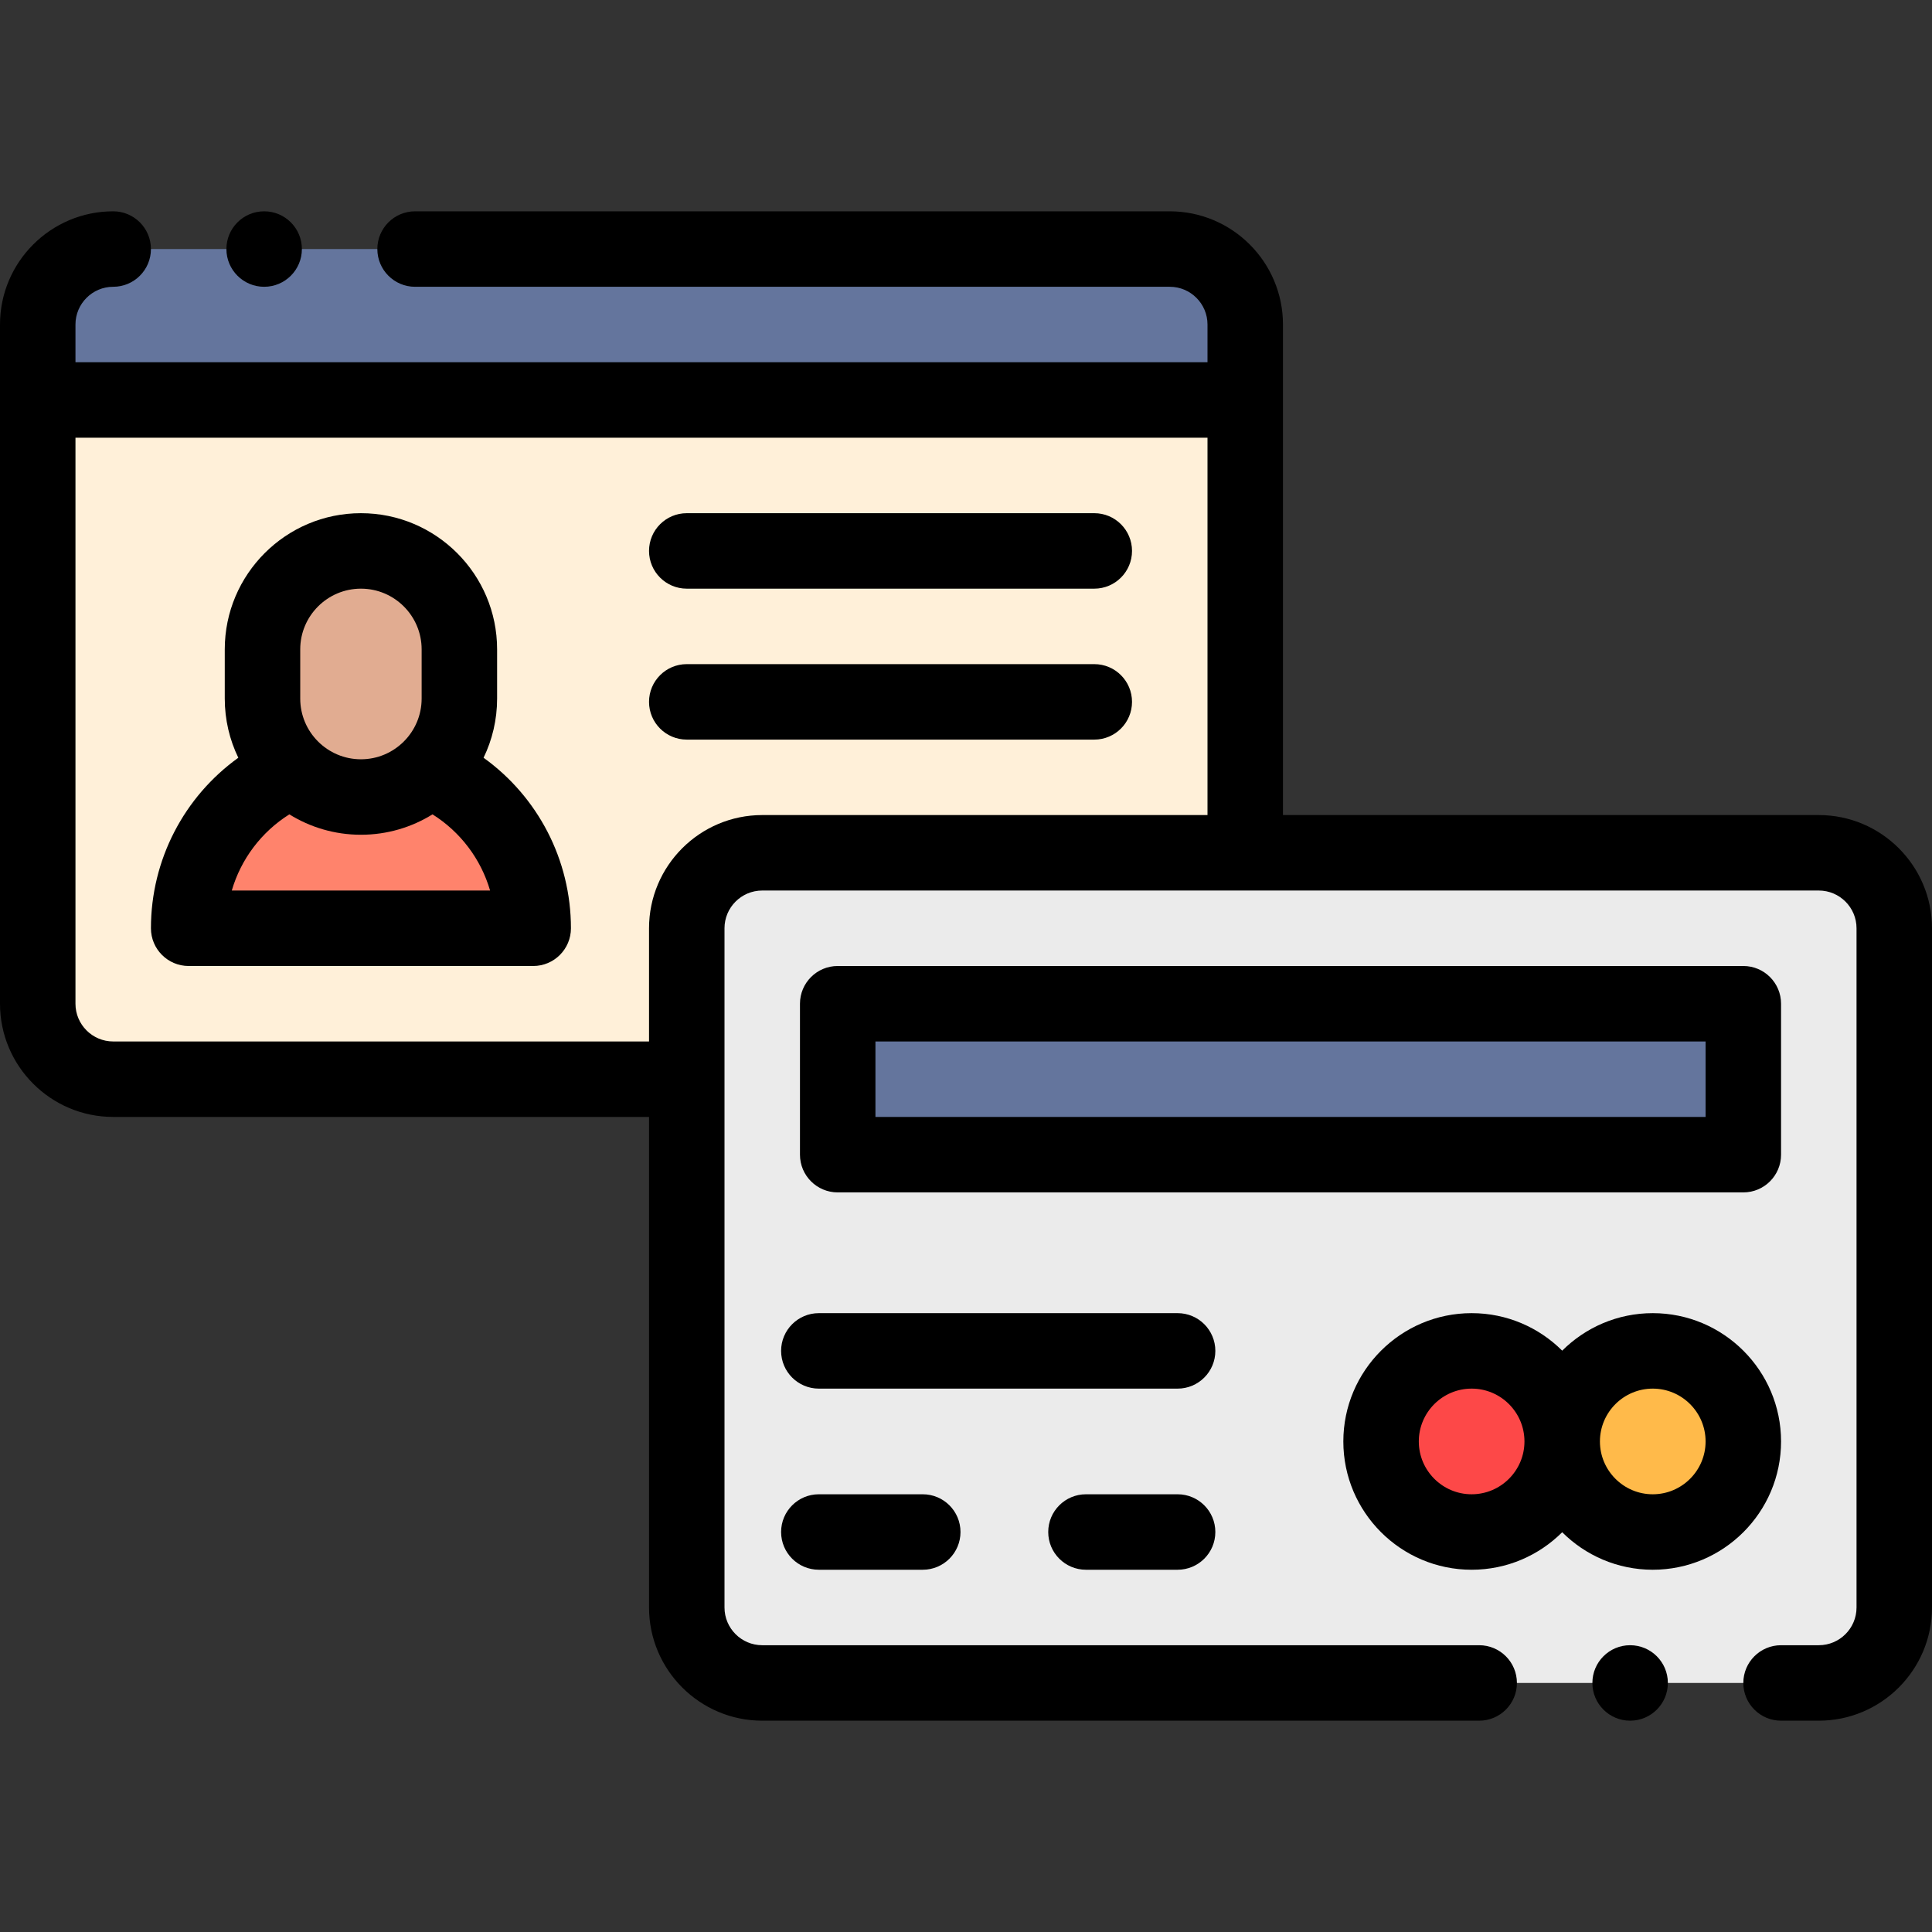 <?xml version="1.0" encoding="iso-8859-1"?>
<!-- Generator: Adobe Illustrator 21.0.0, SVG Export Plug-In . SVG Version: 6.00 Build 0)  -->
<svg xmlns="http://www.w3.org/2000/svg" xmlns:xlink="http://www.w3.org/1999/xlink" version="1.1" id="Capa_1" x="0px" y="0px" viewBox="0 0 512.002 512.002" style="enable-background:new 0 0 512.002 512.002;" xml:space="preserve" width="512" height="512">
<rect x="0" y="0" width="512.002" height="512.002" fill="#333333" stroke="none"/>
<g>
	<g>
		<path style="fill-rule:evenodd;clip-rule:evenodd;fill:#64759D;" d="M10,106.002h320V86.001c0-10.998-9-20-20-20H30    c-11,0-20,9-20,20V106.002z"/>
		<path style="fill-rule:evenodd;clip-rule:evenodd;fill:#FFF0D9;" d="M330.001,106.002H10v160c0,10.999,9.002,20,20,20h152.001v-40    c0-11,9-20,20-20h127.999V106.002L330.001,106.002z M95.652,146.002c14.348,0,26.087,11.739,26.087,26.087v13.044    c0,14.348-11.739,26.087-26.087,26.087c-14.348,0-26.087-11.739-26.087-26.087v-13.044    C69.565,157.741,81.304,146.002,95.652,146.002z"/>
		<path style="fill-rule:evenodd;clip-rule:evenodd;fill:#E1AC91;" d="M121.739,172.089c0-14.348-11.739-26.087-26.087-26.087    c-14.348,0-26.087,11.739-26.087,26.087v13.044c0,14.348,11.739,26.087,26.087,26.087c14.348,0,26.087-11.739,26.087-26.087    V172.089z"/>
		<path style="fill-rule:evenodd;clip-rule:evenodd;fill:#EBEBEB;" d="M330.001,226.002H202.001c-11,0-20,9-20,20v40v140.001    c0,10.999,9,20,20,20h280.001c11,0,20-9,20-20V246.001c0-10.999-9.001-20-20-20H330.001L330.001,226.002z M222.002,266.001H462v40    H222.002V266.001L222.002,266.001z M366,382.001c0-13.255,10.745-24,24-24c13.216,0,23.936,10.681,24,23.882    c0.063-13.201,10.784-23.882,24-23.882c13.255,0,24,10.745,24,24s-10.745,24-24,24c-13.216,0-23.936-10.681-24-23.882    c-0.064,13.201-10.784,23.882-24,23.882C376.745,406.001,366,395.256,366,382.001z"/>
		<rect x="222.002" y="266.001" style="fill-rule:evenodd;clip-rule:evenodd;fill:#64759D;" width="239.998" height="40"/>
		<path style="fill-rule:evenodd;clip-rule:evenodd;fill:#FD4848;" d="M390,358.001c-13.255,0-24,10.745-24,24s10.745,24,24,24    c13.216,0,23.936-10.681,24-23.882c0-0.039,0-0.078,0-0.118c0-0.039,0-0.078,0-0.118C413.936,368.682,403.216,358.001,390,358.001    z"/>
		<path style="fill-rule:evenodd;clip-rule:evenodd;fill:#FFBA4A;" d="M438,358.001c-13.216,0-23.936,10.681-24,23.882    c0,0.04,0,0.079,0,0.118c-0.001,0.039-0.001,0.078,0,0.118c0.063,13.201,10.784,23.882,24,23.882c13.255,0,24-10.745,24-24    S451.255,358.001,438,358.001z"/>
		<path style="fill-rule:evenodd;clip-rule:evenodd;fill:#FF836C;" d="M95.652,211.219L95.652,211.219L95.652,211.219z     M113.604,204.017c-4.686,4.457-11.014,7.202-17.952,7.202c-6.938,0-13.266-2.745-17.952-7.202    C61.413,210.99,50,227.162,50,246.002h91.304C141.304,227.162,129.892,210.99,113.604,204.017z"/>
	</g>
	<g>
		<path d="M390,416c9.359,0,17.846-3.801,24-9.94c6.154,6.139,14.641,9.94,24,9.94c18.748,0,34-15.252,34-34S456.748,348,438,348    c-9.359,0-17.846,3.802-24,9.941c-6.154-6.139-14.641-9.941-24-9.941c-18.748,0-34,15.253-34,34.001S371.252,416,390,416z     M438,368c7.72,0,14,6.281,14,14.001s-6.28,14-14,14c-7.715,0-13.993-6.273-14-13.987c0-0.004,0-0.008,0-0.013s0-0.008,0-0.013    C424.007,374.274,430.285,368,438,368z M390,368c7.715,0,13.992,6.274,13.999,13.988c0,0.004,0,0.009,0,0.013s0,0.009,0,0.013    C403.992,389.727,397.715,396,390,396c-7.72,0-14-6.28-14-14S382.28,368,390,368z"/>
		<path d="M472,306v-40c0-5.522-4.478-10-10-10H222.002c-5.522,0-10,4.478-10,10v40c0,5.522,4.478,10,10,10H462    C467.522,316,472,311.523,472,306z M452,296H232.002v-20H452V296z"/>
		<path d="M312.079,396h-24.286c-5.522,0-10,4.478-10,10s4.478,10,10,10h24.286c5.522,0,10-4.478,10-10S317.602,396,312.079,396z"/>
		<path d="M217.002,396c-5.522,0-10,4.478-10,10s4.478,10,10,10h27.541c5.522,0,10-4.478,10-10s-4.478-10-10-10H217.002z"/>
		<path d="M312.079,348h-95.077c-5.522,0-10,4.478-10,10s4.478,10,10,10h95.077c5.522,0,10-4.478,10-10S317.602,348,312.079,348z"/>
		<path d="M482.002,216H340.001V86c0-16.541-13.458-29.999-30-29.999h-200c-5.522,0-10,4.478-10,10s4.478,10,10,10h200    c5.514,0,10,4.485,10,9.999v10.002H20V86C20,80.486,24.486,76,30,76c5.522,0,10-4.478,10-10s-4.478-10-10-10    C13.458,56,0,69.458,0,86V266c0,16.543,13.458,30.001,30,30.001h142.001v130c0,16.542,13.458,30,30,30h189.998    c5.522,0,10-4.478,10-10s-4.478-10-10-10H202.001c-5.514,0-10-4.486-10-10V246c0-5.514,4.486-10,10-10h280.001    c5.514,0,10,4.486,10,10v180.001c0,5.514-4.486,10-10,10H472c-5.522,0-10,4.478-10,10s4.478,10,10,10h10.002    c16.542,0,30-13.458,30-30V246C512.002,229.458,498.544,216,482.002,216z M172.001,246v30.001H30c-5.514,0-10-4.486-10-10.001    V116.001h300.001V216h-118C185.459,216,172.001,229.458,172.001,246z"/>
		<path d="M128.151,200.812c2.298-4.744,3.589-10.064,3.589-15.68v-13.044c0-19.898-16.188-36.087-36.087-36.087    s-36.087,16.188-36.087,36.087v13.044c0,5.616,1.291,10.936,3.589,15.68C48.802,211.128,40,227.832,40,246c0,5.522,4.478,10,10,10    h91.305c5.522,0,10-4.478,10-10C151.305,227.828,142.504,211.127,128.151,200.812z M79.565,172.088    c0-8.87,7.217-16.087,16.087-16.087s16.087,7.217,16.087,16.087v13.044c0,8.87-7.217,16.087-16.087,16.087    s-16.087-7.217-16.087-16.087V172.088z M61.426,236c2.426-8.318,7.832-15.521,15.258-20.186    c5.516,3.422,12.014,5.405,18.968,5.405c6.955,0,13.453-1.983,18.968-5.405c7.427,4.665,12.833,11.867,15.259,20.186H61.426z"/>
		<path d="M182.001,156.001h107.997c5.522,0,10-4.478,10-10s-4.478-10-10-10H182.001c-5.522,0-10,4.478-10,10    S176.479,156.001,182.001,156.001z"/>
		<path d="M289.998,176.003H182.001c-5.522,0-10,4.478-10,10s4.478,10,10,10h107.997c5.522,0,10-4.478,10-10    S295.521,176.003,289.998,176.003z"/>
		<path d="M70.004,76c5.522,0,10-4.478,10-10s-4.478-10-10-10h-0.007c-5.522,0-9.996,4.478-9.996,10S64.481,76,70.004,76z"/>
		<path d="M432.003,436.001h-0.007c-5.522,0-9.996,4.478-9.996,10s4.48,10,10.003,10s10-4.478,10-10    S437.525,436.001,432.003,436.001z"/>
	</g>
</g>















</svg>
